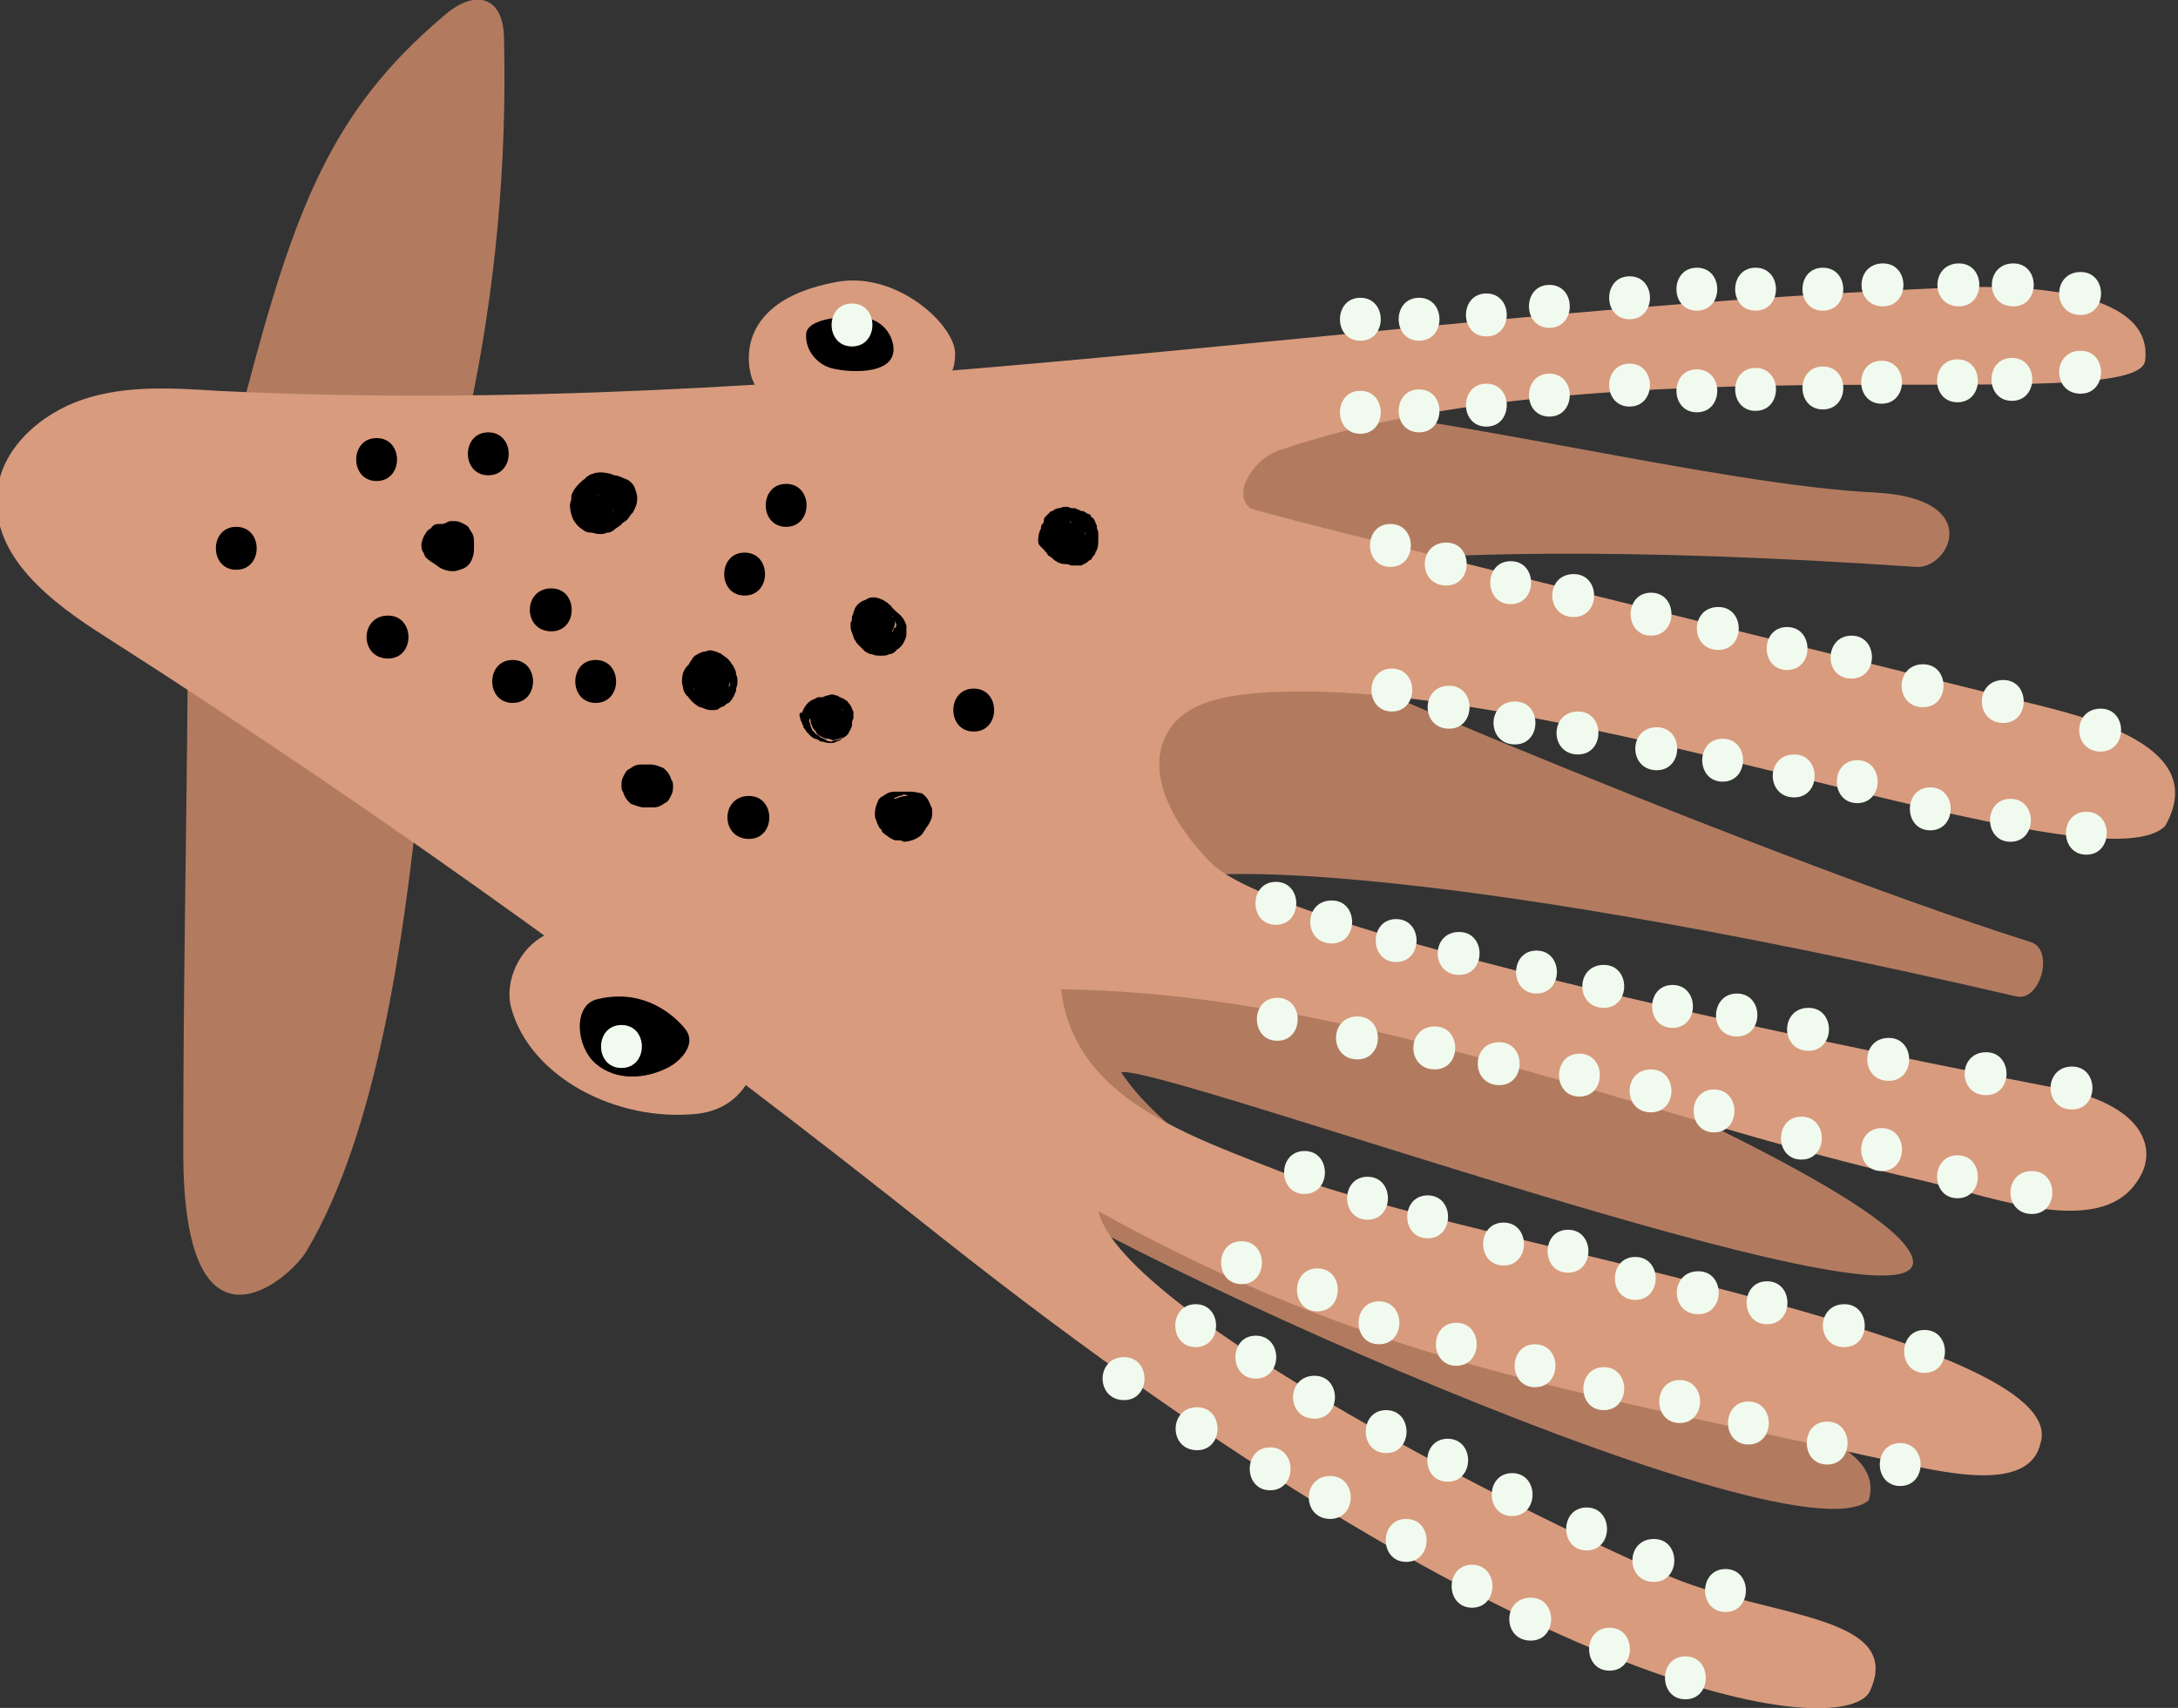 <svg
	xmlns="http://www.w3.org/2000/svg"
	width="152.1"
	height="119.3"
	overflow="visible"
>
	<rect width="100%" height="100%" fill="#333333" stroke="none"/>
	<path
		fill="#b27b60"
		d="M13.1 48.1c-.1 12.1-.3 20.3-.3 32.4 0 15.3 7.4 8.9 8.6 6.9 5-8.4 6.8-22.1 7.8-31.4M17.1 27.8C20.6 14.4 23.2 7.7 31 1.1c.9-.8 2.2-1.5 3.2-.9.8.5 1 1.6 1 2.6.2 8.7-.6 17.4-2.4 25.9M130.5 104.8c1.5-5-10.6-6.3-15.7-8.5-3.8-1.6-30.7-12.4-36.5-21.4 2.7-.6 55 18.5 55.3 13.3 0-5.9-51.8-25.4-51.6-26.5.2-1.1 16.1-2 58.8 7.9 1.7.4 2.7-3.3 1-3.8-19.3-6.1-59.8-23.2-59-24.1.4-.5 10-4.9 51-2.1 2.3.2 4.9-4.8-2.9-5.2-10.7-.5-31.1-5.7-41.7-6.2-2.4-.1-1.2 3.1-3.2 5.1-9.9 10-19.5 43.4-18 47.1 1.6 3.7 56.9 29.2 62.5 24.4z"
	/>
	<path
		fill="#d89b7e"
		d="M130.6 118.1c2.4-5.3-7-5.1-13.8-7.9-8.3-3.4-38.4-18.4-40.1-25.6 18.6 10.3 31.9 12.3 55.1 17.4 3.7.8 9.9 2.4 10.7-1.2 2.3-7.4-40.3-14-52.4-18.7-7.1-2.8-15.1-5.3-16-13 20.8.3 40 8.8 60.3 13.4 5.1 1.2 12.7 4.2 15.1-.4.9-1.6.6-4.5-4.9-5.9-1.4-.3-54.3-10.2-60-15.9-2.5-2.5-4.9-6.4-2.9-9.4 1.3-1.9 3.9-2.3 6.2-2.5 20.2-1.5 58.6 14 63.3 9.3 3.2-5.6-5.4-7.6-9.9-8.7-9.6-2.4-53.7-13.2-54-13.5-1.3-1.1.3-3.4 1.9-4 22.8-7.9 60.1-2.3 60.6-6.3.6-4.6-7.2-5.4-13.8-5.1-40.3 1.7-80.5 9.2-120.8 7.2-3.2-.2-6.4-.4-9.4.6s-5.8 3.5-6 6.6c-.4 4.4 3.8 7.6 7.6 10 20.2 12.9 39.6 27 58.3 41.9 42.2 33.4 63.4 35.1 64.9 31.7z"
	/>
	<path
		fill="#d89b7e"
		d="M52.7 72.5c.5 1.6-.5 4.9-4 5.3-5.7.6-11.7-2.6-13-7.4-.5-1.9.6-4.2 2.4-5.1 1.8-.9 3.9-.3 5.8.2 2.6.8 8.1 4.6 8.8 7zM58.4 19.7c4.2-.8 8.3 3 8.3 5 0 1.6-.7 1.9-1.5 2.6-2.1 1.7-4.9 2.1-7.7 2-2-.1-4.3-1-5-2.9-.5-1.6-.6-5.5 5.9-6.7z"
	/>
	<path
		d="M41.7 69.8c-1.7.4-1.5 3.3-.1 4.5s3.4 1.1 5 .3c1-.5 1.9-1.6 1.4-2.5 0-.1-2.3-3.3-6.3-2.3zM60.4 22.2c1.4.2 2 1.4 2 2.2 0 1.9-3.4 1.6-4.4 1.3s-1.8-1.3-1.7-2.4c.1-1.1 2.9-1.3 4.1-1.1zM16.5 39.8c1.9 0 1.9-3 0-3s-1.9 3 0 3zM26.3 33.6c1.9 0 1.9-3 0-3s-1.9 3 0 3zM30.2 39.3c.2.1.4.3.6.4.2.1.5.2.8.2.3 0 .5-.1.8-.2.2-.1.4-.3.5-.5.1-.2.2-.5.2-.8v-.5c0-.2 0-.4-.1-.6-.1-.2-.2-.3-.3-.5-.1-.1-.3-.2-.5-.3-.2-.1-.4-.1-.6-.1-.1 0-.3 0-.4.1-.3.1-.5.2-.7.4-.1.1-.2.2-.2.3-.1.2-.2.5-.2.8v.5c.8-.4 1.5-.9 2.3-1.3-.2-.1-.4-.3-.6-.4-.2-.1-.4-.2-.6-.2h-.6c-.2 0-.4.1-.5.3-.2.1-.3.2-.4.4-.1.1-.1.2-.2.4-.1.3-.1.5 0 .8.1.1.1.2.2.4.1.1.2.2.5.4zM38.5 44.1c1.9 0 1.9-3 0-3-2 0-2 3 0 3zM42.3 37c.4 0 .6-.1 1-.3.1 0 .1-.1.1-.1.1-.1.3-.2.4-.3.1-.1.2-.3.3-.4l.1-.1c.2-.4.3-.6.3-1 0-.3-.1-.5-.2-.8-.1-.2-.3-.4-.5-.5-.3-.1-.6-.3-.9-.3-.2-.1-.6-.2-.9-.2-.2 0-.4 0-.6.1-.1 0-.3.1-.4.2 0 0-.1 0-.1.1-.3.2-.6.5-.8.8-.1.2-.2.3-.2.5v.1c0 .2-.1.3-.1.5 0 .3.1.8.3 1.1.2.3.3.4.6.6.1.1.3.2.5.2h.1c.1 0 .3.1.5.1h.1c.2 0 .3 0 .5-.1h.1c.1 0 .3-.1.4-.2.1-.1.3-.2.4-.3.1-.1.2-.3.3-.4.1-.1.1-.3.2-.4 0-.2.1-.3.1-.5s0-.4-.1-.6c-.1-.2-.2-.3-.3-.5-.1-.1-.3-.2-.5-.3h-.8c-.4 0-.8.1-1.1.4-.1.1-.2.2-.2.3-.1.2-.2.5-.2.8 0-.1 0-.3.1-.4v.1c.1-.1.1-.2.2-.4v.1c.1-.1.2-.2.2-.3l-.1.1c.1-.1.2-.2.3-.2 0 0-.1 0-.1.1.1-.1.2-.1.4-.2h-.1c.1 0 .3 0 .4-.1h-.2c.1 0 .3 0 .4.1H42c.1.1.2.1.4.2 0 0-.1 0-.1-.1.1.1.2.2.3.2 0 0-.1 0-.1-.1.1.1.2.2.2.3 0 0 0-.1-.1-.1.1.1.1.2.2.4v-.1c0 .1 0 .3.1.4v-.1c0 .1 0 .3-.1.4 0-.1 0-.1.1-.2-.1.1-.1.2-.2.4 0-.1.1-.1.1-.2-.1.1-.2.2-.2.3l.2-.2c-.1.1-.2.2-.3.2.1 0 .1-.1.2-.1-.1.1-.2.1-.4.2.1 0 .2-.1.2-.1-.1 0-.3 0-.4.1h.3c-.1 0-.3 0-.4-.1.2 0 .4.1.7.2-.1-.1-.2-.1-.4-.2h.1c-.2-.4-.5-.9-.7-1.3v.1c0-.1 0-.3.1-.4 0 .1 0 .1-.1.2.1-.1.1-.2.2-.4 0 .1-.1.1-.1.2.1-.1.2-.2.2-.3 0 .1-.1.1-.1.1.1-.1.2-.2.3-.2-.1 0-.1.1-.2.1.1-.1.2-.1.4-.2-.1 0-.1 0-.2.1.1 0 .3 0 .4-.1-.2 0-.4 0-.6.1-.2.1-.3.2-.5.3-.1.1-.2.3-.3.5-.1.2-.1.4-.1.6 0 .4.1.8.4 1.1.1.2.4.5.8.4zM52 41.6c1.9 0 1.9-3 0-3s-1.9 3 0 3zM47.7 47c-.1.4-.1.7 0 1 0 .2.1.4.2.5 0 0 0 .1.1.1.2.3.4.5.7.7.1.1.3.1.5.2s.4.1.5.1h.1c.1 0 .3 0 .4-.1.1-.1.2-.1.4-.2.1-.1.2-.2.3-.2.1-.1.2-.2.3-.4.1-.1.1-.3.2-.4v-.1c0-.2.1-.3.1-.5v-.1c0-.2 0-.3-.1-.5V47c0-.1-.1-.3-.2-.5-.1-.1-.2-.3-.3-.4l-.1-.1c-.1-.1-.3-.2-.4-.3-.1-.1-.3-.1-.4-.2h-.1c-.2-.1-.4-.1-.6 0-.2 0-.4.1-.6.2-.2.1-.3.2-.4.4-.1.1-.2.3-.3.5 0 .1 0 .3-.1.4 0 .3.1.5.2.8.1.1.2.2.2.3.2.2.4.3.7.4h.1c-.1-.1-.2-.1-.4-.2 0 0 .1 0 .1.1-.1-.1-.2-.2-.3-.2l.1.1c-.1-.1-.2-.2-.2-.3 0 .1.1.1.1.2-.1-.1-.1-.2-.2-.4 0 .1 0 .1.1.2 0-.1 0-.3-.1-.4v.2c0-.1 0-.3.1-.4v.2c.1-.1.1-.2.2-.4v.1c.3-.2.6-.5.9-.7.1 0 .3 0 .4-.1h-.1c.1 0 .3 0 .4.1h-.1c.1.1.2.1.4.2 0 0-.1 0-.1-.1.1.1.2.2.3.2l-.1-.1c.1.1.2.2.2.3l-.1-.1c.1.1.1.2.2.4v-.1c0 .1 0 .3.1.4v-.1c0 .1 0 .3-.1.4v-.1c.1-.2.1-.4 0-.6 0-.2-.1-.4-.2-.6-.1-.2-.2-.3-.4-.4-.1-.1-.3-.2-.5-.3-.1 0-.3 0-.4-.1-.3 0-.5.1-.8.2-.1.1-.2.2-.3.2-.4.2-.5.5-.6.7zM41.6 49.1c1.9 0 1.9-3 0-3s-1.9 3 0 3zM35.8 49.1c1.9 0 1.9-3 0-3s-1.9 3 0 3zM27.1 46c1.9 0 1.9-3 0-3-2 0-2 3 0 3zM45 56.4h.5c.2 0 .4 0 .6-.1.2-.1.3-.2.5-.3.1-.1.2-.3.3-.5.1-.2.1-.4.1-.6 0-.1 0-.3-.1-.4-.1-.3-.2-.5-.4-.7-.1-.1-.2-.2-.3-.2-.2-.1-.5-.2-.8-.2h-.5c-.2 0-.4 0-.6.1-.2.1-.3.2-.5.3-.1.1-.2.3-.3.5-.1.2-.1.4-.1.6 0 .1 0 .3.1.4.1.3.2.5.4.7.1.1.2.2.3.2.3.1.5.2.8.2zM52.3 58.6c1.9 0 1.9-3 0-3-2 0-2 3 0 3zM63.6 55.3h-1c-.2 0-.4 0-.6.1-.2.1-.3.2-.5.3-.1.1-.2.2-.2.3-.1.2-.2.5-.2.8 0 .2 0 .4.1.5 0 .1.1.3.2.5.1.1.2.2.2.3l.1.1c.1.1.3.2.4.3.2.1.3.2.5.2h.1c.1 0 .3 0 .4.1.3 0 .7-.1 1-.3.2-.1.3-.2.4-.4.1-.1.2-.3.3-.5.1-.2.1-.4 0-.6 0-.2-.1-.4-.2-.6-.1-.1-.2-.2-.2-.3-.2-.2-.4-.3-.7-.4-.1 0-.3 0-.4-.1-.3 0-.5.1-.8.2h-.1c.1-.1.2-.1.4-.2h-.1c.1 0 .3 0 .4-.1H63c.1 0 .3 0 .4.1h-.2c.1.1.2.1.4.2 0 0-.1 0-.1-.1.1.1.2.2.3.2l-.1-.1c.1.1.2.2.2.3 0 0 0-.1-.1-.1.1.1.1.2.2.4v-.1c0 .1 0 .3.1.4l-1.5 1.5h1c.2 0 .4 0 .6-.1.2-.1.3-.2.5-.3.1-.1.2-.3.3-.5.1-.2.1-.4.1-.6 0-.1 0-.3-.1-.4-.1-.3-.2-.5-.4-.7-.1-.1-.2-.2-.3-.2-.1 0-.4-.1-.7-.1zM55.9 50.2v.1c.1.1.1.3.2.4v.1c.1.1.2.3.3.4l.1.1.2.2c.1 0 .1.1.2.1s.3.1.4.2h.1c.1 0 .3.1.5.1h.1c.1 0 .3 0 .4-.1.1 0 .3-.1.4-.2l.3-.2c.1-.1.2-.2.2-.3.1-.1.1-.2.2-.4v-.1c0-.1 0-.3.1-.4V50v-.2-.1c-.1-.1-.1-.3-.2-.4 0-.1-.2-.2-.2-.3l-.3-.2s-.3-.1-.4-.2l-.4-.1-.4.1s-.3.1-.4.2c-.2.1-.3.2-.4.4-.1.1-.2.3-.3.5-.1.2-.1.4 0 .6 0 .2.1.4.2.6.1.1.2.2.2.3.2.2.4.3.7.4.1 0 .3 0 .4.1.3 0 .5-.1.8-.2-.1.1-.2.1-.4.2-.1 0-.3 0-.4.1-.1 0-.3 0-.4-.1-.1-.1-.2-.1-.4-.2-.1-.1-.2-.2-.3-.2-.1-.1-.2-.2-.2-.3v.1c-.1-.1-.1-.2-.2-.4v.1c0-.1 0-.3-.1-.4v.1c0-.1 0-.3.1-.4v.1c.1-.1.1-.2.2-.4v.1c.1-.1.2-.2.2-.3.1-.1.2-.2.3-.2.1-.1.2-.1.4-.2h-.1c.1 0 .3 0 .4-.1h-.1c.1 0 .3 0 .4.1h-.1c.1.1.2.1.4.2 0 0-.1 0-.1-.1.1.1.2.2.3.2l-.1-.1c.1.1.2.2.2.3 0-.1-.1-.1-.1-.2.1.1.1.2.2.4v-.1c0-.2-.1-.4-.3-.5-.1-.2-.2-.3-.4-.4-.2-.1-.4-.2-.6-.2h-.6c-.1.1-.2.1-.4.2s-.4.3-.5.5c-.1.1-.1.2-.2.4-.2-.1-.2.2-.1.4zM60.2 44.6c.2.2.5.4.7.7l.3-2.4s-.1 0-.1.1c.1-.1.2-.1.4-.2h-.1c.1 0 .3 0 .4-.1h-.1c.1 0 .3 0 .4.1h-.2c.1.1.2.1.4.2-.1 0-.1-.1-.2-.1.1.1.2.2.3.2-.1 0-.1-.1-.2-.2.1.1.2.2.2.3 0-.1-.1-.1-.1-.2.1.1.1.2.2.4v-.2c0 .1 0 .3.1.4v-.1c0 .1 0 .3-.1.4v-.1c-.1.1-.1.2-.2.4v-.1c.1-.2.2-.4.2-.6v-.6c0-.2-.1-.4-.3-.5-.1-.2-.2-.3-.4-.4-.1-.1-.2-.1-.4-.2-.3-.1-.5-.1-.8 0-.1.1-.2.1-.4.2s-.4.3-.5.5c0 .1-.1.2-.1.3 0 .1-.1.2-.1.3 0 .1 0 .3-.1.4v.1c0 .2 0 .4.1.6.1.2.1.4.2.5.1.2.2.3.3.4l.1.1.3.3c.2.1.3.2.5.2.2.1.4.1.6.1h.1c.2 0 .3 0 .5-.1.1 0 .4-.1.4-.2 0 0 .1 0 .1-.1.2-.1.4-.3.5-.5.1-.2.2-.4.2-.6v-.6c-.1-.3-.2-.5-.4-.7-.2-.2-.5-.4-.7-.7-.1-.1-.3-.2-.5-.3-.2-.1-.4-.1-.6-.1-.2 0-.4 0-.6.1-.2.1-.3.2-.5.3-.1.1-.2.2-.2.3-.1.2-.2.5-.2.8 0 .1 0 .3.1.4.1.4.3.6.5.8zM73.2 38.8c.1 0 .1 0 0 0 .2.1.3.2.4.3.1.1.2.1.3.2.1 0 .2.1.4.1s.3 0 .5.1H75.5c.1 0 .1-.1.2-.1s.1-.1.2-.1c.1-.1.2-.2.3-.2 0-.1.1-.1.1-.2.1-.1.2-.2.2-.3 0-.1.1-.1.1-.2.1-.2.1-.5.1-.8v-.2c0-.2 0-.3-.1-.5v-.1-.1c-.1-.1-.1-.3-.2-.4 0-.1-.1-.1-.2-.2 0-.1-.1-.2-.2-.2s-.1-.1-.2-.1c0 0-.1-.1-.2-.1h-.1c-.1-.1-.3-.1-.4-.2H75c-.1 0-.3 0-.4-.1h-.1c-.1 0-.3 0-.5.1h-.1c-.1 0-.3.1-.4.2h-.1l-.3.3c-.1.1-.2.2-.2.3v.1c0 .1-.1.2-.1.2s-.1.1-.1.2 0 .3-.1.4c0 .1 0 .3.1.4 0 .2.1.4.3.5.1.2.2.3.4.4.2.1.4.2.6.2h.6c.1-.1.2-.1.4-.2s.4-.3.5-.5c.1-.1.1-.2.2-.4.1-.3.1-.5 0-.8 0 .1 0 .3.1.4v-.1c0 .1 0 .3-.1.4v-.1c-.1.1-.1.2-.2.4v-.1c-.1.1-.2.2-.2.3l.1-.1c-.1.1-.2.2-.3.2 0 0 .1 0 .1-.1-.1.1-.2.1-.4.2h.1c-.1 0-.3 0-.4.1h.1c-.1 0-.3 0-.4-.1h.1c-.1-.1-.2-.1-.4-.2 0 0 .1 0 .1.1-.1-.1-.2-.2-.3-.2l.1.1c-.1-.1-.2-.2-.2-.3l.1.1c-.1-.1-.1-.2-.2-.4v.2c0-.1 0-.3-.1-.4v.3c0-.1 0-.3.1-.4 0 .1-.1.2-.1.4l1-1h-.1c.1 0 .3 0 .4-.1h-.2c.1 0 .3 0 .4.1-.1 0-.2 0-.2-.1.1.1.2.1.4.2-.1 0-.1-.1-.2-.1.1.1.2.2.3.2l-.1-.1c-.1-.1-.3-.2-.5-.3-.2-.1-.4-.1-.6-.1-.2 0-.4 0-.6.1-.2.1-.3.2-.5.3-.1.1-.2.2-.2.3-.1.2-.2.5-.2.8 0 .1 0 .3.1.4.3.3.5.5.6.7zM68 51.1c1.9 0 1.9-3 0-3s-1.9 3 0 3zM54.9 36.8c1.9 0 1.9-3 0-3s-1.9 3 0 3zM34.1 33.2c1.9 0 1.9-3 0-3s-1.9 3 0 3z"
	/>
	<path
		fill="#f1faee"
		d="M59.5 24.2c1.9 0 1.9-3 0-3s-1.9 3 0 3zM43.4 74.6c1.9 0 1.9-3 0-3s-1.9 3 0 3zM95 23.8c1.9 0 1.9-3 0-3s-1.9 3 0 3zM99.1 23.8c1.9 0 1.9-3 0-3s-1.9 3 0 3zM103.8 23.5c1.9 0 1.9-3 0-3s-1.9 3 0 3zM108.2 22.9c1.9 0 1.9-3 0-3s-1.9 3 0 3zM113.8 22.3c1.9 0 1.9-3 0-3s-1.9 3 0 3zM118.5 21.7c1.9 0 1.9-3 0-3s-1.9 3 0 3zM122.6 21.7c1.9 0 1.9-3 0-3s-1.9 3 0 3zM127.3 21.7c1.9 0 1.9-3 0-3s-1.9 3 0 3zM131.5 21.4c1.9 0 1.9-3 0-3-2 0-2 3 0 3zM136.8 21.4c1.9 0 1.9-3 0-3-2 0-2 3 0 3z"
	/>
	<path
		fill="#f1faee"
		d="M140.6 21.4c1.9 0 1.9-3 0-3-2 0-2 3 0 3zM145.3 22c1.9 0 1.9-3 0-3-2 0-2 3 0 3zM95 30.3c1.9 0 1.9-3 0-3s-1.9 3 0 3zM99.1 30.2c1.9 0 1.9-3 0-3s-1.9 3 0 3zM103.8 29.8c1.9 0 1.9-3 0-3s-1.9 3 0 3zM108.2 29.1c1.9 0 1.9-3 0-3s-1.9 3 0 3zM113.8 28.4c1.9 0 1.9-3 0-3s-1.9 3 0 3zM118.5 28.8c1.9 0 1.9-3 0-3s-1.9 3 0 3zM122.6 28.7c1.9 0 1.9-3 0-3s-1.9 3 0 3zM127.3 28.6c1.9 0 1.9-3 0-3s-1.9 3 0 3zM131.4 28.2c1.9 0 1.9-3 0-3s-1.9 3 0 3zM136.7 28.1c1.9 0 1.9-3 0-3s-1.9 3 0 3zM140.5 28c1.9 0 1.9-3 0-3s-1.9 3 0 3zM145.3 27.5c1.9 0 1.9-3 0-3-2 0-2 3 0 3zM97.1 39.6c1.9 0 1.9-3 0-3s-1.9 3 0 3zM101 40.9c1.9 0 1.9-3 0-3-2 0-2 3 0 3zM105.5 42.2c1.9 0 1.9-3 0-3s-1.9 3 0 3zM109.9 43.1c1.9 0 1.9-3 0-3-2 0-2 3 0 3zM115.3 44.4c1.9 0 1.9-3 0-3s-1.9 3 0 3zM120 45.4c1.9 0 1.9-3 0-3-2 0-2 3 0 3zM124.8 46.8c1.9 0 1.9-3 0-3s-1.9 3 0 3zM129.3 47.4c1.9 0 1.9-3 0-3s-2 3 0 3zM134.3 49.4c1.9 0 1.9-3 0-3-2 0-2 3 0 3zM139.9 50.5c1.9 0 1.9-3 0-3-2 0-2 3 0 3zM146.7 52.5c1.9 0 1.9-3 0-3-2 0-2 3 0 3zM97.2 49.7c1.9 0 1.9-3 0-3s-1.9 3 0 3zM101.2 50.9c1.9 0 1.9-3 0-3-2 0-2 3 0 3zM105.8 52c1.9 0 1.9-3 0-3-2 0-2 3 0 3zM110.2 52.7c1.9 0 1.9-3 0-3-2 0-2 3 0 3zM115.7 53.8c1.9 0 1.9-3 0-3-2 0-2 3 0 3zM120.3 54.6c1.9 0 1.9-3 0-3s-1.9 3 0 3zM125.3 55.7c1.9 0 1.9-3 0-3-2 0-2 3 0 3zM129.7 56.1c1.9 0 1.9-3 0-3s-1.9 3 0 3zM134.8 58c1.9 0 1.9-3 0-3s-1.9 3 0 3zM140.4 58.8c1.9 0 1.9-3 0-3s-1.9 3 0 3zM145.7 59.7c1.9 0 1.9-3 0-3s-1.9 3 0 3zM89.1 64.6c1.9 0 1.9-3 0-3s-1.9 3 0 3zM93 65.9c1.9 0 1.9-3 0-3-2 0-2 3 0 3zM97.5 67.2c1.9 0 1.9-3 0-3s-1.9 3 0 3zM101.9 68.1c1.9 0 1.9-3 0-3-2 0-2 3 0 3zM107.3 69.4c1.9 0 1.9-3 0-3s-1.9 3 0 3zM112 70.4c1.9 0 1.9-3 0-3-2 0-2 3 0 3zM116.8 71.8c1.9 0 1.9-3 0-3s-1.9 3 0 3zM121.3 72.4c1.9 0 1.9-3 0-3s-2 3 0 3zM126.3 73.4c1.9 0 1.9-3 0-3-2 0-2 3 0 3zM131.9 75.5c1.9 0 1.9-3 0-3-2 0-2 3 0 3zM138.7 76.5c1.9 0 1.9-3 0-3-2 0-2 3 0 3zM144.7 77.5c1.9 0 1.9-3 0-3-2 0-2 3 0 3zM89.2 72.7c1.9 0 1.9-3 0-3s-1.9 3 0 3zM141.9 84.8c1.9 0 1.9-3 0-3-2 0-2 3 0 3zM94.8 74c1.9 0 1.9-3 0-3-2 0-2 3 0 3zM100.2 74.7c1.9 0 1.9-3 0-3-2 0-2 3 0 3zM104.7 75.8c1.9 0 1.9-3 0-3-2 0-2 3 0 3zM110.3 76.6c1.9 0 1.9-3 0-3s-1.9 3 0 3zM115.3 77.7c1.9 0 1.9-3 0-3-2 0-2 3 0 3zM119.7 79.1c1.9 0 1.9-3 0-3s-1.9 3 0 3zM125.8 81c1.9 0 1.9-3 0-3s-1.9 3 0 3zM131.4 81.8c1.9 0 1.9-3 0-3s-1.9 3 0 3zM136.7 83.7c1.9 0 1.9-3 0-3s-1.9 3 0 3zM83.5 94.1c1.9 0 1.9-3 0-3s-1.9 3 0 3zM87.7 96.3c1.9 0 1.9-3 0-3s-1.9 3 0 3zM91.8 99.1c1.9 0 1.9-3 0-3-2 0-2 3 0 3zM96.8 101.5c1.9 0 1.9-3 0-3s-1.9 3 0 3zM101.1 103.5c1.9 0 1.9-3 0-3s-1.9 3 0 3zM105.6 105.9c1.9 0 1.9-3 0-3s-1.9 3 0 3zM110.8 108.3c1.9 0 1.9-3 0-3s-1.9 3 0 3zM115.5 110.5c1.9 0 1.9-3 0-3-2 0-2 3 0 3zM120.5 112.6c1.9 0 1.9-3 0-3s-1.9 3 0 3zM78.5 97.8c1.9 0 1.9-3 0-3-2 0-2 3 0 3z"
	/>
	<g><path fill="#f1faee" d="M83.6 101.3c1.9 0 1.9-3 0-3-2 0-2 3 0 3z" /></g>
	<g><path fill="#f1faee" d="M88.7 104.1c1.9 0 1.9-3 0-3s-1.9 3 0 3z" /></g>
	<g><path fill="#f1faee" d="M92.9 106.1c1.9 0 1.9-3 0-3-2 0-2 3 0 3z" /></g>
	<g><path fill="#f1faee" d="M98.2 109.1c1.9 0 1.9-3 0-3s-1.9 3 0 3z" /></g>
	<g><path fill="#f1faee" d="M102.8 112.3c1.9 0 1.9-3 0-3s-1.9 3 0 3z" /></g>
	<g><path fill="#f1faee" d="M106.9 114.6c1.9 0 1.9-3 0-3-2 0-2 3 0 3z" /></g>
	<g><path fill="#f1faee" d="M112.4 116.7c1.9 0 1.9-3 0-3s-1.9 3 0 3z" /></g>
	<g><path fill="#f1faee" d="M117.7 118.7c1.9 0 1.9-3 0-3s-1.9 3 0 3z" /></g>
	<g><path fill="#f1faee" d="M91.1 83.4c1.9 0 1.9-3 0-3s-1.9 3 0 3z" /></g>
	<g><path fill="#f1faee" d="M95.5 85.2c1.9 0 1.9-3 0-3s-1.9 3 0 3z" /></g>
	<g><path fill="#f1faee" d="M99.7 86.5c1.9 0 1.9-3 0-3s-1.9 3 0 3z" /></g>
	<g><path fill="#f1faee" d="M105 88.4c1.9 0 1.9-3 0-3s-1.9 3 0 3z" /></g>
	<g><path fill="#f1faee" d="M109.5 88.9c1.9 0 1.9-3 0-3s-1.9 3 0 3z" /></g>
	<g><path fill="#f1faee" d="M114.2 90.8c1.9 0 1.9-3 0-3s-1.9 3 0 3z" /></g>
	<g><path fill="#f1faee" d="M118.6 91.8c1.9 0 1.9-3 0-3-2 0-2 3 0 3z" /></g>
	<g><path fill="#f1faee" d="M123.4 92.5c1.9 0 1.9-3 0-3s-1.9 3 0 3z" /></g>
	<g><path fill="#f1faee" d="M128.8 94.1c1.9 0 1.9-3 0-3-2 0-2 3 0 3z" /></g>
	<g><path fill="#f1faee" d="M134.4 95.9c1.9 0 1.9-3 0-3s-1.9 3 0 3z" /></g>
	<g><path fill="#f1faee" d="M86.7 89.7c1.9 0 1.9-3 0-3s-1.9 3 0 3z" /></g>
	<g><path fill="#f1faee" d="M92 91.6c1.9 0 1.9-3 0-3s-1.9 3 0 3z" /></g>
	<g><path fill="#f1faee" d="M96.3 93.9c1.9 0 1.9-3 0-3s-1.9 3 0 3z" /></g>
	<g><path fill="#f1faee" d="M101.7 95.4c1.9 0 1.9-3 0-3s-1.9 3 0 3z" /></g>
	<g><path fill="#f1faee" d="M107.2 96.9c1.9 0 1.9-3 0-3s-1.9 3 0 3z" /></g>
	<g><path fill="#f1faee" d="M112 98.5c1.9 0 1.9-3 0-3s-1.9 3 0 3z" /></g>
	<g><path fill="#f1faee" d="M117.3 99.4c1.9 0 1.9-3 0-3s-1.9 3 0 3z" /></g>
	<g><path fill="#f1faee" d="M122.1 100.9c1.9 0 1.9-3 0-3s-1.9 3 0 3z" /></g>
	<g><path fill="#f1faee" d="M127.6 102.3c1.9 0 1.9-3 0-3s-1.9 3 0 3z" /></g>
	<g><path fill="#f1faee" d="M132.7 103.8c1.9 0 1.9-3 0-3s-1.9 3 0 3z" /></g>
</svg>
